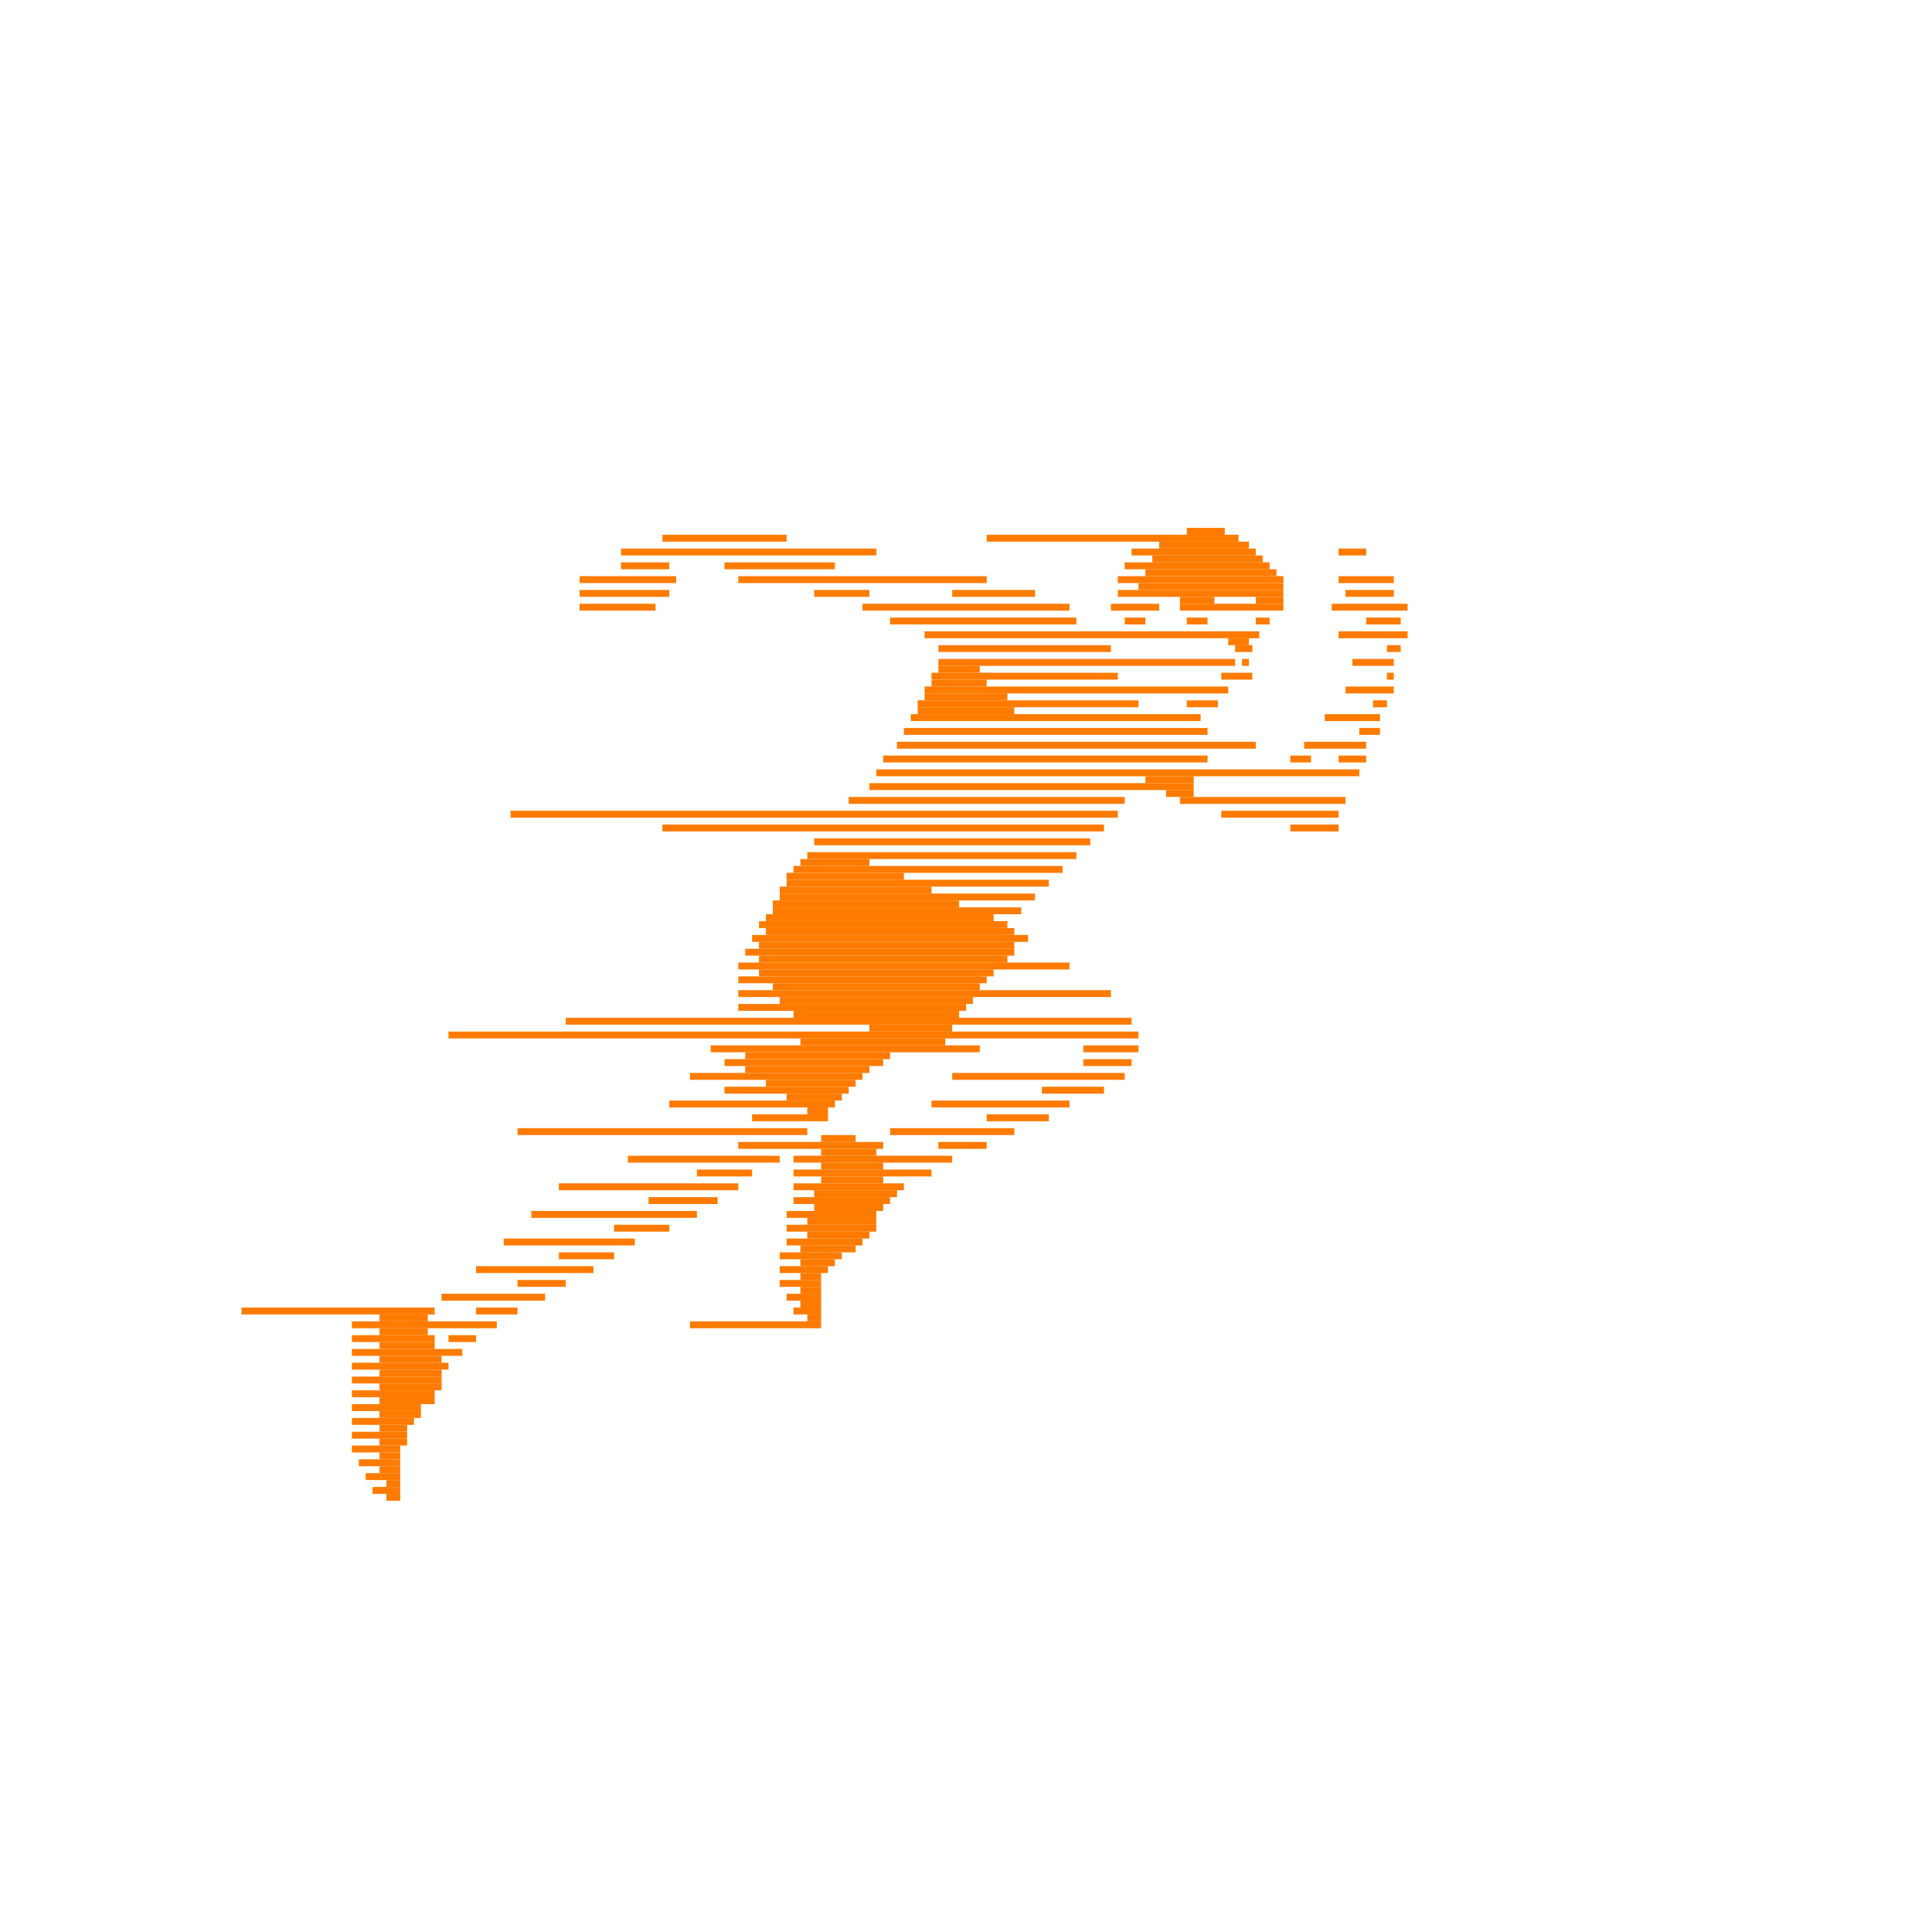 <svg class="text-primary absolute h-[320px] sm:h-[560px] top-[-160px] sm:top-[-225px]" height="560px" version="1.1" viewBox="0 0 560 560" width="560px" xmlns="http://www.w3.org/2000/svg"><g fill="none" fill-rule="evenodd" id="hdrm-illustration-power" stroke="none" stroke-width="1"><line id="Path-7" stroke="#FF7B00" stroke-width="2" x1="359" x2="286" y1="156" y2="156"></line><line id="Path-7" stroke="#FF7B00" stroke-width="2" x1="355" x2="344" y1="154" y2="154"></line><line id="Path-7" stroke="#FF7B00" stroke-width="2" x1="364" x2="328" y1="160" y2="160"></line><line id="Path-7" stroke="#FF7B00" stroke-width="2" x1="396" x2="388" y1="160" y2="160"></line><line id="Path-7" stroke="#FF7B00" stroke-width="2" x1="254" x2="180" y1="160" y2="160"></line><line id="Path-7" stroke="#FF7B00" stroke-width="2" x1="368" x2="326" y1="164" y2="164"></line><line id="Path-7" stroke="#FF7B00" stroke-width="2" x1="372" x2="324" y1="168" y2="168"></line><line id="Path-7" stroke="#FF7B00" stroke-width="2" x1="404" x2="388" y1="168" y2="168"></line><line id="Path-7" stroke="#FF7B00" stroke-width="2" x1="372" x2="324" y1="172" y2="172"></line><line id="Path-7" stroke="#FF7B00" stroke-width="2" x1="336" x2="322" y1="176" y2="176"></line><line id="Path-7" stroke="#FF7B00" stroke-width="2" x1="332" x2="326" y1="180" y2="180"></line><line id="Path-7" stroke="#FF7B00" stroke-width="2" x1="352" x2="342" y1="174" y2="174"></line><line id="Path-7" stroke="#FF7B00" stroke-width="2" x1="372" x2="364" y1="174" y2="174"></line><line id="Path-7" stroke="#FF7B00" stroke-width="2" x1="372" x2="330" y1="170" y2="170"></line><line id="Path-7" stroke="#FF7B00" stroke-width="2" x1="370" x2="332" y1="166" y2="166"></line><line id="Path-7" stroke="#FF7B00" stroke-width="2" x1="366" x2="334" y1="162" y2="162"></line><line id="Path-7" stroke="#FF7B00" stroke-width="2" x1="362" x2="336" y1="158" y2="158"></line><line id="Path-7" stroke="#FF7B00" stroke-width="2" x1="312" x2="258" y1="180" y2="180"></line><line id="Path-7" stroke="#FF7B00" stroke-width="2" x1="310" x2="250" y1="176" y2="176"></line><line id="Path-7" stroke="#FF7B00" stroke-width="2" x1="190" x2="168" y1="176" y2="176"></line><line id="Path-7" stroke="#FF7B00" stroke-width="2" x1="300" x2="276" y1="172" y2="172"></line><line id="Path-7" stroke="#FF7B00" stroke-width="2" x1="252" x2="236" y1="172" y2="172"></line><line id="Path-7" stroke="#FF7B00" stroke-width="2" x1="242" x2="210" y1="164" y2="164"></line><line id="Path-7" stroke="#FF7B00" stroke-width="2" x1="194" x2="180" y1="164" y2="164"></line><line id="Path-7" stroke="#FF7B00" stroke-width="2" x1="194" x2="168" y1="172" y2="172"></line><line id="Path-7" stroke="#FF7B00" stroke-width="2" x1="228" x2="192" y1="156" y2="156"></line><line id="Path-7" stroke="#FF7B00" stroke-width="2" x1="286" x2="214" y1="168" y2="168"></line><line id="Path-7" stroke="#FF7B00" stroke-width="2" x1="196" x2="168" y1="168" y2="168"></line><line id="Path-7" stroke="#FF7B00" stroke-width="2" x1="365" x2="268" y1="184" y2="184"></line><line id="Path-7" stroke="#FF7B00" stroke-width="2" x1="408" x2="388" y1="184" y2="184"></line><line id="Path-7" stroke="#FF7B00" stroke-width="2" x1="322" x2="272" y1="188" y2="188"></line><line id="Path-7" stroke="#FF7B00" stroke-width="2" x1="358" x2="272" y1="192" y2="192"></line><line id="Path-7" stroke="#FF7B00" stroke-width="2" x1="284" x2="272" y1="194" y2="194"></line><line id="Path-7" stroke="#FF7B00" stroke-width="2" x1="286" x2="270" y1="198" y2="198"></line><line id="Path-7" stroke="#FF7B00" stroke-width="2" x1="292" x2="268" y1="202" y2="202"></line><line id="Path-7" stroke="#FF7B00" stroke-width="2" x1="294" x2="266" y1="206" y2="206"></line><line id="Path-7" stroke="#FF7B00" stroke-width="2" x1="346" x2="338" y1="230" y2="230"></line><line id="Path-7" stroke="#FF7B00" stroke-width="2" x1="388" x2="354" y1="236" y2="236"></line><line id="Path-7" stroke="#FF7B00" stroke-width="2" x1="346" x2="332" y1="226" y2="226"></line><line id="Path-7" stroke="#FF7B00" stroke-width="2" x1="404" x2="392" y1="192" y2="192"></line><line id="Path-7" stroke="#FF7B00" stroke-width="2" x1="324" x2="270" y1="196" y2="196"></line><line id="Path-7" stroke="#FF7B00" stroke-width="2" x1="356" x2="268" y1="200" y2="200"></line><line id="Path-7" stroke="#FF7B00" stroke-width="2" x1="404" x2="390" y1="200" y2="200"></line><line id="Path-7" stroke="#FF7B00" stroke-width="2" x1="330" x2="266" y1="204" y2="204"></line><line id="Path-7" stroke="#FF7B00" stroke-width="2" x1="348" x2="264" y1="208" y2="208"></line><line id="Path-7" stroke="#FF7B00" stroke-width="2" x1="400" x2="384" y1="208" y2="208"></line><line id="Path-7" stroke="#FF7B00" stroke-width="2" x1="350" x2="262" y1="212" y2="212"></line><line id="Path-7" stroke="#FF7B00" stroke-width="2" x1="364" x2="260" y1="216" y2="216"></line><line id="Path-7" stroke="#FF7B00" stroke-width="2" x1="396" x2="378" y1="216" y2="216"></line><line id="Path-7" stroke="#FF7B00" stroke-width="2" x1="396" x2="388" y1="220" y2="220"></line><line id="Path-7" stroke="#FF7B00" stroke-width="2" x1="380" x2="374" y1="220" y2="220"></line><line id="Path-7" stroke="#FF7B00" stroke-width="2" x1="400" x2="394" y1="212" y2="212"></line><line id="Path-7" stroke="#FF7B00" stroke-width="2" x1="402" x2="398" y1="204" y2="204"></line><line id="Path-7" stroke="#FF7B00" stroke-width="2" x1="404" x2="402" y1="196" y2="196"></line><line id="Path-7" stroke="#FF7B00" stroke-width="2" x1="406" x2="402" y1="188" y2="188"></line><line id="Path-7" stroke="#FF7B00" stroke-width="2" x1="406" x2="396" y1="180" y2="180"></line><line id="Path-7" stroke="#FF7B00" stroke-width="2" x1="404" x2="390" y1="172" y2="172"></line><line id="Path-7" stroke="#FF7B00" stroke-width="2" x1="350" x2="256" y1="220" y2="220"></line><line id="Path-7" stroke="#FF7B00" stroke-width="2" x1="394" x2="254" y1="224" y2="224"></line><line id="Path-7" stroke="#FF7B00" stroke-width="2" x1="346" x2="252" y1="228" y2="228"></line><line id="Path-7" stroke="#FF7B00" stroke-width="2" x1="326" x2="246" y1="232" y2="232"></line><line id="Path-7" stroke="#FF7B00" stroke-width="2" x1="324" x2="148" y1="236" y2="236"></line><line id="Path-7" stroke="#FF7B00" stroke-width="2" x1="320" x2="192" y1="240" y2="240"></line><line id="Path-7" stroke="#FF7B00" stroke-width="2" x1="316" x2="236" y1="244" y2="244"></line><line id="Path-7" stroke="#FF7B00" stroke-width="2" x1="312" x2="234" y1="248" y2="248"></line><line id="Path-7" stroke="#FF7B00" stroke-width="2" x1="252" x2="232" y1="250" y2="250"></line><line id="Path-7" stroke="#FF7B00" stroke-width="2" x1="262" x2="228" y1="254" y2="254"></line><line id="Path-7" stroke="#FF7B00" stroke-width="2" x1="270" x2="226" y1="258" y2="258"></line><line id="Path-7" stroke="#FF7B00" stroke-width="2" x1="278" x2="224" y1="262" y2="262"></line><line id="Path-7" stroke="#FF7B00" stroke-width="2" x1="288" x2="222" y1="266" y2="266"></line><line id="Path-7" stroke="#FF7B00" stroke-width="2" x1="294" x2="222" y1="270" y2="270"></line><line id="Path-7" stroke="#FF7B00" stroke-width="2" x1="294" x2="220" y1="274" y2="274"></line><line id="Path-7" stroke="#FF7B00" stroke-width="2" x1="292" x2="220" y1="278" y2="278"></line><line id="Path-7" stroke="#FF7B00" stroke-width="2" x1="288" x2="220" y1="282" y2="282"></line><line id="Path-7" stroke="#FF7B00" stroke-width="2" x1="284" x2="224" y1="286" y2="286"></line><line id="Path-7" stroke="#FF7B00" stroke-width="2" x1="282" x2="226" y1="290" y2="290"></line><line id="Path-7" stroke="#FF7B00" stroke-width="2" x1="278" x2="230" y1="294" y2="294"></line><line id="Path-7" stroke="#FF7B00" stroke-width="2" x1="276" x2="252" y1="298" y2="298"></line><line id="Path-7" stroke="#FF7B00" stroke-width="2" x1="274" x2="232" y1="302" y2="302"></line><line id="Path-7" stroke="#FF7B00" stroke-width="2" x1="258" x2="216" y1="306" y2="306"></line><line id="Path-7" stroke="#FF7B00" stroke-width="2" x1="252" x2="216" y1="310" y2="310"></line><line id="Path-7" stroke="#FF7B00" stroke-width="2" x1="248" x2="222" y1="314" y2="314"></line><line id="Path-7" stroke="#FF7B00" stroke-width="2" x1="244" x2="228" y1="318" y2="318"></line><line id="Path-7" stroke="#FF7B00" stroke-width="2" x1="240" x2="234" y1="322" y2="322"></line><line id="Path-7" stroke="#FF7B00" stroke-width="2" x1="308" x2="230" y1="252" y2="252"></line><line id="Path-7" stroke="#FF7B00" stroke-width="2" x1="304" x2="228" y1="256" y2="256"></line><line id="Path-7" stroke="#FF7B00" stroke-width="2" x1="300" x2="226" y1="260" y2="260"></line><line id="Path-7" stroke="#FF7B00" stroke-width="2" x1="296" x2="224" y1="264" y2="264"></line><line id="Path-7" stroke="#FF7B00" stroke-width="2" x1="292" x2="220" y1="268" y2="268"></line><line id="Path-7" stroke="#FF7B00" stroke-width="2" x1="298" x2="218" y1="272" y2="272"></line><line id="Path-7" stroke="#FF7B00" stroke-width="2" x1="294" x2="216" y1="276" y2="276"></line><line id="Path-7" stroke="#FF7B00" stroke-width="2" x1="286" x2="214" y1="284" y2="284"></line><line id="Path-7" stroke="#FF7B00" stroke-width="2" x1="280" x2="214" y1="292" y2="292"></line><line id="Path-7" stroke="#FF7B00" stroke-width="2" x1="330" x2="130" y1="300" y2="300"></line><line id="Path-7" stroke="#FF7B00" stroke-width="2" x1="256" x2="210" y1="308" y2="308"></line><line id="Path-7" stroke="#FF7B00" stroke-width="2" x1="246" x2="210" y1="316" y2="316"></line><line id="Path-7" stroke="#FF7B00" stroke-width="2" x1="240" x2="218" y1="324" y2="324"></line><line id="Path-7" stroke="#FF7B00" stroke-width="2" x1="256" x2="214" y1="332" y2="332"></line><line id="Path-7" stroke="#FF7B00" stroke-width="2" x1="248" x2="238" y1="330" y2="330"></line><line id="Path-7" stroke="#FF7B00" stroke-width="2" x1="254" x2="238" y1="334" y2="334"></line><line id="Path-7" stroke="#FF7B00" stroke-width="2" x1="256" x2="238" y1="338" y2="338"></line><line id="Path-7" stroke="#FF7B00" stroke-width="2" x1="286" x2="272" y1="332" y2="332"></line><line id="Path-7" stroke="#FF7B00" stroke-width="2" x1="304" x2="286" y1="324" y2="324"></line><line id="Path-7" stroke="#FF7B00" stroke-width="2" x1="320" x2="302" y1="316" y2="316"></line><line id="Path-7" stroke="#FF7B00" stroke-width="2" x1="328" x2="314" y1="308" y2="308"></line><line id="Path-7" stroke="#FF7B00" stroke-width="2" x1="330" x2="314" y1="304" y2="304"></line><line id="Path-7" stroke="#FF7B00" stroke-width="2" x1="256" x2="238" y1="342" y2="342"></line><line id="Path-7" stroke="#FF7B00" stroke-width="2" x1="260" x2="236" y1="346" y2="346"></line><line id="Path-7" stroke="#FF7B00" stroke-width="2" x1="256" x2="236" y1="350" y2="350"></line><line id="Path-7" stroke="#FF7B00" stroke-width="2" x1="254" x2="234" y1="354" y2="354"></line><line id="Path-7" stroke="#FF7B00" stroke-width="2" x1="252" x2="234" y1="358" y2="358"></line><line id="Path-7" stroke="#FF7B00" stroke-width="2" x1="248" x2="232" y1="362" y2="362"></line><line id="Path-7" stroke="#FF7B00" stroke-width="2" x1="242" x2="232" y1="366" y2="366"></line><line id="Path-7" stroke="#FF7B00" stroke-width="2" x1="238" x2="232" y1="370" y2="370"></line><line id="Path-7" stroke="#FF7B00" stroke-width="2" x1="238" x2="232" y1="374" y2="374"></line><line id="Path-7" stroke="#FF7B00" stroke-width="2" x1="238" x2="232" y1="378" y2="378"></line><line id="Path-7" stroke="#FF7B00" stroke-width="2" x1="238" x2="234" y1="382" y2="382"></line><line id="Path-7" stroke="#FF7B00" stroke-width="2" x1="270" x2="230" y1="340" y2="340"></line><line id="Path-7" stroke="#FF7B00" stroke-width="2" x1="258" x2="230" y1="348" y2="348"></line><line id="Path-7" stroke="#FF7B00" stroke-width="2" x1="254" x2="228" y1="352" y2="352"></line><line id="Path-7" stroke="#FF7B00" stroke-width="2" x1="254" x2="228" y1="356" y2="356"></line><line id="Path-7" stroke="#FF7B00" stroke-width="2" x1="250" x2="228" y1="360" y2="360"></line><line id="Path-7" stroke="#FF7B00" stroke-width="2" x1="244" x2="226" y1="364" y2="364"></line><line id="Path-7" stroke="#FF7B00" stroke-width="2" x1="240" x2="226" y1="368" y2="368"></line><line id="Path-7" stroke="#FF7B00" stroke-width="2" x1="238" x2="226" y1="372" y2="372"></line><line id="Path-7" stroke="#FF7B00" stroke-width="2" x1="238" x2="228" y1="376" y2="376"></line><line id="Path-7" stroke="#FF7B00" stroke-width="2" x1="238" x2="230" y1="380" y2="380"></line><line id="Path-7" stroke="#FF7B00" stroke-width="2" x1="238" x2="200" y1="384" y2="384"></line><line id="Path-7" stroke="#FF7B00" stroke-width="2" x1="262" x2="230" y1="344" y2="344"></line><line id="Path-7" stroke="#FF7B00" stroke-width="2" x1="250" x2="200" y1="312" y2="312"></line><line id="Path-7" stroke="#FF7B00" stroke-width="2" x1="242" x2="194" y1="320" y2="320"></line><line id="Path-7" stroke="#FF7B00" stroke-width="2" x1="234" x2="150" y1="328" y2="328"></line><line id="Path-7" stroke="#FF7B00" stroke-width="2" x1="226" x2="182" y1="336" y2="336"></line><line id="Path-7" stroke="#FF7B00" stroke-width="2" x1="218" x2="202" y1="340" y2="340"></line><line id="Path-7" stroke="#FF7B00" stroke-width="2" x1="214" x2="162" y1="344" y2="344"></line><line id="Path-7" stroke="#FF7B00" stroke-width="2" x1="208" x2="188" y1="348" y2="348"></line><line id="Path-7" stroke="#FF7B00" stroke-width="2" x1="202" x2="154" y1="352" y2="352"></line><line id="Path-7" stroke="#FF7B00" stroke-width="2" x1="194" x2="178" y1="356" y2="356"></line><line id="Path-7" stroke="#FF7B00" stroke-width="2" x1="184" x2="146" y1="360" y2="360"></line><line id="Path-7" stroke="#FF7B00" stroke-width="2" x1="178" x2="162" y1="364" y2="364"></line><line id="Path-7" stroke="#FF7B00" stroke-width="2" x1="164" x2="150" y1="372" y2="372"></line><line id="Path-7" stroke="#FF7B00" stroke-width="2" x1="150" x2="138" y1="380" y2="380"></line><line id="Path-7" stroke="#FF7B00" stroke-width="2" x1="138" x2="130" y1="388" y2="388"></line><line id="Path-7" stroke="#FF7B00" stroke-width="2" x1="172" x2="138" y1="368" y2="368"></line><line id="Path-7" stroke="#FF7B00" stroke-width="2" x1="158" x2="128" y1="376" y2="376"></line><line id="Path-7" stroke="#FF7B00" stroke-width="2" x1="144" x2="102" y1="384" y2="384"></line><line id="Path-7" stroke="#FF7B00" stroke-width="2" x1="126" x2="70" y1="380" y2="380"></line><line id="Path-7" stroke="#FF7B00" stroke-width="2" x1="124" x2="110" y1="382" y2="382"></line><line id="Path-7" stroke="#FF7B00" stroke-width="2" x1="124" x2="110" y1="386" y2="386"></line><line id="Path-7" stroke="#FF7B00" stroke-width="2" x1="126" x2="110" y1="390" y2="390"></line><line id="Path-7" stroke="#FF7B00" stroke-width="2" x1="128" x2="110" y1="394" y2="394"></line><line id="Path-7" stroke="#FF7B00" stroke-width="2" x1="128" x2="110" y1="398" y2="398"></line><line id="Path-7" stroke="#FF7B00" stroke-width="2" x1="128" x2="110" y1="402" y2="402"></line><line id="Path-7" stroke="#FF7B00" stroke-width="2" x1="126" x2="110" y1="406" y2="406"></line><line id="Path-7" stroke="#FF7B00" stroke-width="2" x1="122" x2="110" y1="410" y2="410"></line><line id="Path-7" stroke="#FF7B00" stroke-width="2" x1="118" x2="110" y1="414" y2="414"></line><line id="Path-7" stroke="#FF7B00" stroke-width="2" x1="118" x2="110" y1="418" y2="418"></line><line id="Path-7" stroke="#FF7B00" stroke-width="2" x1="116" x2="110" y1="422" y2="422"></line><line id="Path-7" stroke="#FF7B00" stroke-width="2" x1="116" x2="110" y1="426" y2="426"></line><line id="Path-7" stroke="#FF7B00" stroke-width="2" x1="116" x2="112" y1="430" y2="430"></line><line id="Path-7" stroke="#FF7B00" stroke-width="2" x1="116" x2="112" y1="434" y2="434"></line><line id="Path-7" stroke="#FF7B00" stroke-width="2" x1="126" x2="102" y1="388" y2="388"></line><line id="Path-7" stroke="#FF7B00" stroke-width="2" x1="130" x2="102" y1="396" y2="396"></line><line id="Path-7" stroke="#FF7B00" stroke-width="2" x1="128" x2="102" y1="400" y2="400"></line><line id="Path-7" stroke="#FF7B00" stroke-width="2" x1="126" x2="102" y1="404" y2="404"></line><line id="Path-7" stroke="#FF7B00" stroke-width="2" x1="122" x2="102" y1="408" y2="408"></line><line id="Path-7" stroke="#FF7B00" stroke-width="2" x1="120" x2="102" y1="412" y2="412"></line><line id="Path-7" stroke="#FF7B00" stroke-width="2" x1="118" x2="102" y1="416" y2="416"></line><line id="Path-7" stroke="#FF7B00" stroke-width="2" x1="116" x2="102" y1="420" y2="420"></line><line id="Path-7" stroke="#FF7B00" stroke-width="2" x1="116" x2="104" y1="424" y2="424"></line><line id="Path-7" stroke="#FF7B00" stroke-width="2" x1="116" x2="106" y1="428" y2="428"></line><line id="Path-7" stroke="#FF7B00" stroke-width="2" x1="116" x2="108" y1="432" y2="432"></line><line id="Path-7" stroke="#FF7B00" stroke-width="2" x1="134" x2="102" y1="392" y2="392"></line><line id="Path-7" stroke="#FF7B00" stroke-width="2" x1="276" x2="230" y1="336" y2="336"></line><line id="Path-7" stroke="#FF7B00" stroke-width="2" x1="294" x2="258" y1="328" y2="328"></line><line id="Path-7" stroke="#FF7B00" stroke-width="2" x1="310" x2="270" y1="320" y2="320"></line><line id="Path-7" stroke="#FF7B00" stroke-width="2" x1="326" x2="276" y1="312" y2="312"></line><line id="Path-7" stroke="#FF7B00" stroke-width="2" x1="310" x2="214" y1="280" y2="280"></line><line id="Path-7" stroke="#FF7B00" stroke-width="2" x1="322" x2="214" y1="288" y2="288"></line><line id="Path-7" stroke="#FF7B00" stroke-width="2" x1="328" x2="164" y1="296" y2="296"></line><line id="Path-7" stroke="#FF7B00" stroke-width="2" x1="284" x2="206" y1="304" y2="304"></line><line id="Path-7" stroke="#FF7B00" stroke-width="2" x1="388" x2="374" y1="240" y2="240"></line><line id="Path-7" stroke="#FF7B00" stroke-width="2" x1="390" x2="342" y1="232" y2="232"></line><line id="Path-7" stroke="#FF7B00" stroke-width="2" x1="372" x2="342" y1="176" y2="176"></line><line id="Path-7" stroke="#FF7B00" stroke-width="2" x1="408" x2="386" y1="176" y2="176"></line><line id="Path-7" stroke="#FF7B00" stroke-width="2" x1="350" x2="344" y1="180" y2="180"></line><line id="Path-7" stroke="#FF7B00" stroke-width="2" x1="368" x2="364" y1="180" y2="180"></line><line id="Path-7" stroke="#FF7B00" stroke-width="2" x1="363" x2="358" y1="188" y2="188"></line><line id="Path-7" stroke="#FF7B00" stroke-width="2" x1="362" x2="356" y1="186" y2="186"></line><line id="Path-7" stroke="#FF7B00" stroke-width="2" x1="362" x2="360" y1="192" y2="192"></line><line id="Path-7" stroke="#FF7B00" stroke-width="2" x1="363" x2="354" y1="196" y2="196"></line><line id="Path-7" stroke="#FF7B00" stroke-width="2" x1="353" x2="344" y1="204" y2="204"></line></g></svg>
